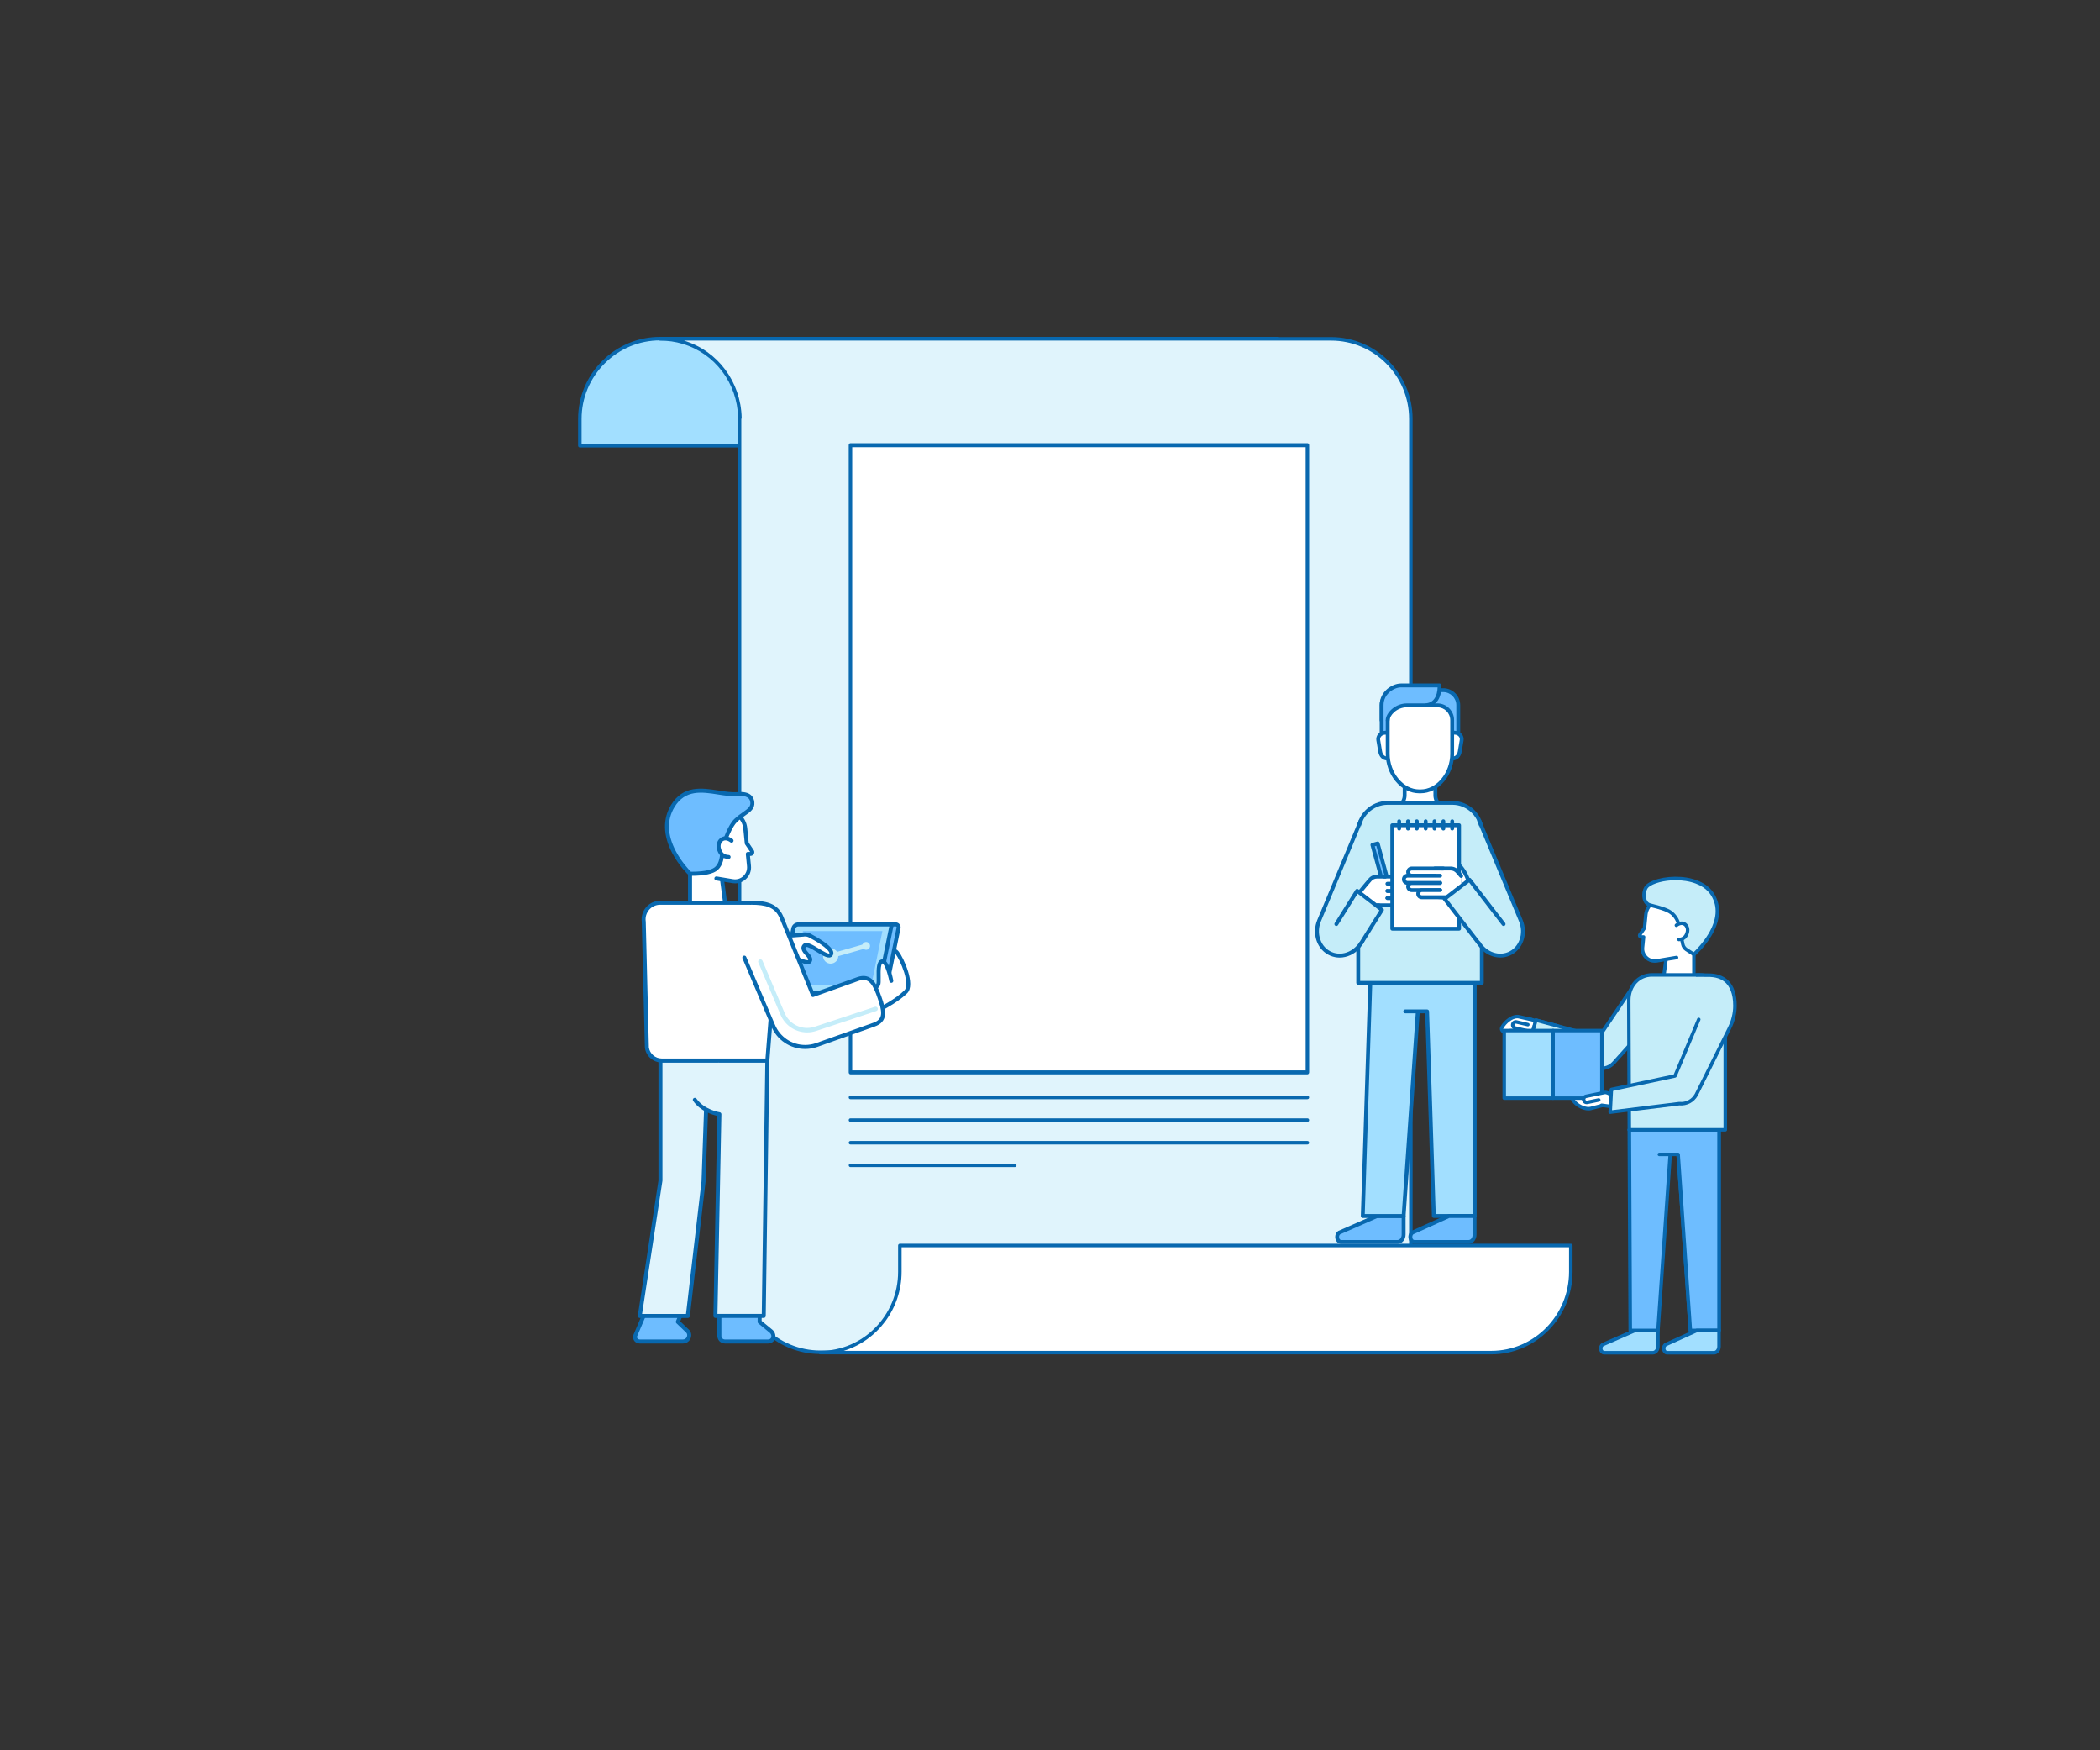 <?xml version="1.0" encoding="utf-8"?>
<!-- Generator: Adobe Illustrator 24.1.3, SVG Export Plug-In . SVG Version: 6.00 Build 0)  -->
<svg version="1.1" id="Layer_1" xmlns="http://www.w3.org/2000/svg" xmlns:xlink="http://www.w3.org/1999/xlink" x="0px" y="0px"
	 viewBox="0 0 6000 5000" style="enable-background:new 0 0 6000 5000;" xml:space="preserve">
<rect x="0" y="0" width="6000" height="5000" fill="#333333" stroke="none"/>
<style type="text/css">
	.st0{fill:#A2DFFF;}
	.st1{fill:#0868AF;}
	.st2{fill:#E0F4FC;}
	.st3{fill:#FFFFFF;}
	.st4{fill:#6EBDFF;}
	.st5{fill:#C5EDF9;}
</style>
<g>
	<path class="st0" d="M3514.2,967.4H1886c-126.1,0-229.4,103.2-229.4,229.4v76.5h1173.1v-76.5c0-126.1,694.9-229.4,821-229.4h-107.3
		H3514.2z"/>
	<path class="st1" d="M3650.8,962.4H1886c-62.3,0-121.1,24.4-165.5,68.8c-44.4,44.4-68.8,103.2-68.8,165.5v76.5c0,2.8,2.2,5,5,5
		h1173.1c2.8,0,5-2.2,5-5v-76.5c0-26.5,37.2-55.7,107.4-84.4c61.1-25,145.9-49.4,251.8-72.7c189.9-41.7,394-67.3,456.8-67.3
		c2.8,0,5-2.2,5-5C3655.8,964.6,3653.6,962.4,3650.8,962.4z M3191.9,1029.8c-106.5,23.4-191.8,48-253.5,73.2
		c-35.4,14.5-62.9,29.2-81.6,43.7c-21.3,16.5-32,33.3-32,50v71.5H1661.7v-71.5c0-59.7,23.4-115.9,65.9-158.4
		c42.5-42.5,98.8-65.9,158.4-65.9h1644.8C3438.3,983.5,3312.2,1003.4,3191.9,1029.8z"/>
</g>
<g>
	<path class="st2" d="M4031.4,3636.8l-0.4-3.7V1196.7c0-125.9-102-228.7-227.9-228.7H1886c22.8,0,44.9,3.2,65.8,9.5
		c95.5,28.5,159.9,116.3,162.2,215.9l-1,3.4v2436.4c0,125.9,104.8,229.9,230.7,229.9h1917.1c-22.8,0-44.9-3.8-65.8-10.1
		C4099.5,3824.4,4033.7,3736.4,4031.4,3636.8z"/>
	<path class="st1" d="M4260.8,3858c-20.8,0-42.4-3.3-64.4-9.9c-45.7-13.6-85.2-41.2-114.2-79.6c-28.9-38.3-44.7-83.9-45.8-131.9
		c0-0.2,0-0.3,0-0.5l-0.4-3.4V1196.7c0-128.9-104.5-233.7-232.9-233.7H1886c-2.8,0-5,2.2-5,5s2.2,5,5,5c22.1,0,43.7,3.1,64.4,9.3
		c92.4,27.6,156,112.1,158.6,210.4l-0.8,2.6c-0.1,0.5-0.2,0.9-0.2,1.4v2436.4c0,62.2,24.7,121,69.6,165.7
		c44.8,44.6,103.8,69.2,166.1,69.2h1917.1c2.8,0,5-2.2,5-5S4263.5,3858,4260.8,3858z M2343.7,3858c-59.6,0-116.1-23.5-159-66.3
		c-43-42.8-66.7-99.1-66.7-158.6V1197.4l0.8-2.7c0.1-0.5,0.2-1,0.2-1.5c-2.3-102.7-68.5-191-164.7-220.2h1848.8
		c122.9,0,222.9,100.4,222.9,223.7v2436.4c0,0.2,0,0.4,0,0.6l0.4,3.4c1.2,50,17.7,97.5,47.8,137.4c30.3,40.2,71.6,68.9,119.3,83.2
		c0.3,0.1,0.6,0.2,0.9,0.3H2343.7z"/>
</g>
<g>
	<path class="st3" d="M2571,3633.1c0,126.1-101.1,230.9-227.3,230.9h1917.1c126.1,0,227.2-104.7,227.2-230.9V3558H2571V3633.1z"/>
	<path class="st1" d="M4488,3553H2571c-2.8,0-5,2.2-5,5v75.1c0,124.6-99.7,225.9-222.3,225.9c-2.8,0-5,2.2-5,5s2.2,5,5,5h1917.1
		c128,0,232.2-105.8,232.2-235.9V3558C4493,3555.2,4490.8,3553,4488,3553z M4483,3633.1c0,124.6-99.7,225.9-222.2,225.9H2410.7
		c95.5-29.3,165.3-119.5,165.3-225.9V3563h1907V3633.1z"/>
</g>
<g>
	<g>
		<g>
			<path class="st4" d="M3826.3,3521.2c-10.6,7.3-6.3,26.8,5.9,26.8h160.6c9.6,0,17.4-9.4,17.4-21.1v-53.1h-75.8L3826.3,3521.2z"/>
			<path class="st1" d="M4010.3,3468.2h-75.8c-0.8,0-1.5,0.2-2.2,0.5l-108.1,47.4c-0.3,0.1-0.6,0.3-0.9,0.5
				c-7.2,4.9-10.2,14.7-7.4,23.8c2.5,8.1,8.8,13.1,16.4,13.1h160.6c12.7,0,23-11.9,23-26.6v-53.1
				C4015.8,3470.7,4013.3,3468.2,4010.3,3468.2z M4004.7,3526.9c0,8.6-5.3,15.5-11.9,15.5h-160.6c-3.8,0-5.4-4.1-5.8-5.3
				c-1.1-3.5-0.7-8.5,2.7-11.1l106.5-46.7h69.1V3526.9z"/>
		</g>
		<g>
			<polygon class="st5" points="4117.9,3473.8 4213.1,3473.8 4213.1,2807.7 4071.7,2807.7 			"/>
			<path class="st1" d="M4213.1,2802.2h-141.4c-1.5,0-3,0.6-4.1,1.8c-1,1.1-1.6,2.6-1.5,4.2l46.2,666.1c0.2,2.9,2.6,5.2,5.5,5.2
				h95.1c3.1,0,5.5-2.5,5.5-5.5v-666.1C4218.6,2804.6,4216.1,2802.2,4213.1,2802.2z M4207.5,3468.2h-84.4l-45.5-655h129.9V3468.2z"
				/>
		</g>
		<g>
			<g>
				<polygon class="st0" points="3893.6,3473.8 4010.3,3473.8 4056.5,2807.7 3915.1,2807.7 				"/>
				<path class="st1" d="M4056.5,2802.2h-141.4c-3,0-5.4,2.4-5.5,5.4l-21.5,666.1c0,1.5,0.5,3,1.6,4c1,1.1,2.5,1.7,4,1.7h116.7
					c2.9,0,5.3-2.3,5.5-5.2l46.2-666.1c0.1-1.5-0.4-3-1.5-4.2C4059.5,2802.8,4058,2802.2,4056.5,2802.2z M4005.1,3468.2h-105.8
					l21.2-655h130.1L4005.1,3468.2z"/>
			</g>
		</g>
		<g>
			<polygon class="st0" points="4015,2889.4 4077.4,2889.4 4096.6,3473.8 4213.1,3473.8 4213.1,2807.7 3915.1,2807.7 			"/>
			<path class="st1" d="M4213.1,2802.2h-297.9c-3.1,0-5.5,2.5-5.5,5.5s2.5,5.5,5.5,5.5h292.4v655h-105.6l-19-579.1
				c-0.1-3-2.5-5.4-5.5-5.4H4015c-3.1,0-5.5,2.5-5.5,5.5s2.5,5.5,5.5,5.5h57.1l19,579.1c0.1,3,2.5,5.4,5.5,5.4h116.5
				c3.1,0,5.5-2.5,5.5-5.5v-666.1C4218.6,2804.6,4216.1,2802.2,4213.1,2802.2z"/>
		</g>
		<g>
			<path class="st4" d="M4035.3,3521.2c-10.2,7.3-6.1,26.8,5.7,26.8h155.2c9.3,0,16.8-9.4,16.8-21.1v-53.1h-73.3L4035.3,3521.2z"/>
			<path class="st1" d="M4213.1,3468.2h-73.3c-0.8,0-1.6,0.2-2.3,0.5l-104.5,47.4c-0.3,0.1-0.6,0.3-0.9,0.5c-7.1,5-9.9,14.9-7,24.1
				c2.5,7.9,8.6,12.8,15.9,12.8h155.2c12.3,0,22.4-11.9,22.4-26.6v-53.1C4218.6,3470.7,4216.1,3468.2,4213.1,3468.2z M4207.5,3526.9
				c0,8.4-5.2,15.5-11.3,15.5H4041c-3.5,0-5-3.9-5.3-5.1c-1.2-3.8-0.7-8.8,2.5-11.4l102.8-46.6h66.6V3526.9z"/>
		</g>
	</g>
	<g>
		<g>
			<path class="st4" d="M4123.5,1971.5h-133c-23.7,0-43,19.2-43,43v133.8h219v-133.8C4166.5,1990.8,4147.3,1971.5,4123.5,1971.5z"/>
			<path class="st1" d="M4123.5,1966h-133c-26.8,0-48.5,21.8-48.5,48.5v133.8c0,3.1,2.5,5.5,5.5,5.5h219c3.1,0,5.5-2.5,5.5-5.5
				v-133.8C4172.1,1987.7,4150.3,1966,4123.5,1966z M4161,2142.8h-207.9v-128.3c0-20.6,16.8-37.4,37.4-37.4h133
				c20.6,0,37.4,16.8,37.4,37.4V2142.8z"/>
		</g>
		<g>
			<path class="st3" d="M4101.1,2272.1v-56.4h-43.9h-43.9v56.4c0,22.9-22.1,41.5-49.3,41.5h93.2h93.2
				C4123.2,2313.6,4101.1,2295.1,4101.1,2272.1z"/>
			<path class="st1" d="M4150.4,2308.1c-24.1,0-43.8-16.1-43.8-36v-56.4c0-3.1-2.5-5.5-5.5-5.5h-87.8c-3.1,0-5.5,2.5-5.5,5.5v56.4
				c0,19.8-19.6,36-43.8,36c-3.1,0-5.5,2.5-5.5,5.5s2.5,5.5,5.5,5.5h186.4c3.1,0,5.5-2.5,5.5-5.5S4153.5,2308.1,4150.4,2308.1z
				 M3999.3,2308.1c11.9-8.6,19.5-21.6,19.5-36v-50.9h76.7v50.9c0,14.4,7.6,27.3,19.5,36H3999.3z"/>
		</g>
		<g>
			<path class="st5" d="M4149.3,2293.5h-184.2c-46.6,0-84.4,37.8-84.4,84.4v429.8h172.8h180.3v-429.8
				C4233.7,2331.3,4195.9,2293.5,4149.3,2293.5z"/>
			<path class="st1" d="M4149.3,2287.9h-184.2c-49.6,0-90,40.4-90,90v429.8c0,3.1,2.5,5.5,5.5,5.5h353.1c3.1,0,5.5-2.5,5.5-5.5
				v-429.8C4239.3,2328.3,4198.9,2287.9,4149.3,2287.9z M4228.2,2802.2h-342v-424.3c0-43.5,35.4-78.9,78.9-78.9h184.2
				c43.5,0,78.9,35.4,78.9,78.9V2802.2z"/>
		</g>
		<g>
			<path class="st5" d="M3769.1,2629.3c-16,38.3-0.7,81.2,34.2,95.7l0,0c34.8,14.5,76-4.8,92-43.1l-7.6-336.9L3769.1,2629.3z"/>
			<path class="st1" d="M3897.4,2676.7c-2.8-1.2-6.1,0.2-7.2,3c-7.2,17.3-20,30.9-36.2,38.5c-15.9,7.5-33.2,8.1-48.6,1.6
				c-15.4-6.4-27.1-19.1-33-35.7c-6-16.8-5.3-35.5,1.9-52.8l118.5-284.4c1.2-2.8-0.2-6.1-3-7.2c-2.8-1.2-6.1,0.2-7.2,3L3764,2627.2
				c-8.3,19.8-9,41.4-2.1,60.8c7,19.6,20.9,34.5,39.2,42.2c8.5,3.5,17.4,5.3,26.4,5.3c10.5,0,21.1-2.4,31.2-7.1
				c18.6-8.7,33.4-24.4,41.7-44.3C3901.6,2681.2,3900.2,2677.9,3897.4,2676.7z"/>
		</g>
		<g>
			<g>
				
					<rect x="3940.3" y="2409" transform="matrix(0.965 -0.263 0.263 0.965 -514.452 1127.24)" class="st4" width="15.7" height="147.8"/>
				<path class="st1" d="M3941.6,2408.1c-0.8-3-3.9-4.7-6.8-3.9l-15.1,4.1c-1.4,0.4-2.6,1.3-3.4,2.6c-0.7,1.3-0.9,2.8-0.5,4.2
					l38.9,142.5c0.4,1.4,1.3,2.6,2.6,3.4c0.8,0.5,1.8,0.7,2.7,0.7c0.5,0,1-0.1,1.5-0.2l15.1-4.1c3-0.8,4.7-3.9,3.9-6.8
					L3941.6,2408.1z M3963.9,2549.4l-36-131.9l4.5-1.2l36,131.9L3963.9,2549.4z"/>
			</g>
			<g>
				<path class="st3" d="M3979.2,2504.2h-45.3c-7.5,0-14.6,3.3-19.4,8.9l-10.7,12.5l-43,52l61.6,25.2l13-16.6h56l-1.8-75.1
					L3979.2,2504.2z"/>
				<path class="st1" d="M3992.6,2506.6l-10.3-7c-0.9-0.6-2-1-3.1-1h-45.3c-9.1,0-17.7,4-23.6,10.9l-10.8,12.6l-43,52
					c-1.9,2.4-1.6,5.8,0.7,7.8c2.4,1.9,5.8,1.6,7.8-0.7l42.9-51.9l10.7-12.5c3.8-4.4,9.4-7,15.2-7h43.6l6.5,4.4l1.6,66.6h-50.3
					c-1.7,0-3.3,0.8-4.4,2.1l-13,16.6c-1.9,2.4-1.4,5.9,1,7.8c1,0.8,2.2,1.2,3.4,1.2c1.6,0,3.3-0.7,4.4-2.1l11.3-14.5h53.3
					c1.5,0,2.9-0.6,4-1.7c1-1.1,1.6-2.5,1.6-4l-1.8-75.1C3995,2509.2,3994.1,2507.6,3992.6,2506.6z"/>
			</g>
			<g>
				<g>
					<path class="st3" d="M3996.9,2504.2h-42l24,20.5h18c5.7,0,10.3-4.6,10.3-10.3C4007.1,2508.8,4002.5,2504.2,3996.9,2504.2z"/>
					<path class="st1" d="M3996.9,2498.6h-42c-3.1,0-5.5,2.5-5.5,5.5s2.5,5.5,5.5,5.5h42c2.6,0,4.7,2.1,4.7,4.7s-2.1,4.7-4.7,4.7
						h-18c-3.1,0-5.5,2.5-5.5,5.5s2.5,5.5,5.5,5.5h18c8.7,0,15.8-7.1,15.8-15.8S4005.6,2498.6,3996.9,2498.6z"/>
				</g>
				<g>
					<path class="st3" d="M3996.9,2545.2H3964v20.5h32.8c5.7,0,10.3-4.6,10.3-10.3l0,0C4007.1,2549.8,4002.5,2545.2,3996.9,2545.2z"
						/>
					<path class="st1" d="M3996.9,2539.7H3964c-3.1,0-5.5,2.5-5.5,5.5s2.5,5.5,5.5,5.5h32.8c2.6,0,4.7,2.1,4.7,4.7s-2.1,4.7-4.7,4.7
						H3964c-3.1,0-5.5,2.5-5.5,5.5s2.5,5.5,5.5,5.5h32.8c8.7,0,15.8-7.1,15.8-15.8S4005.6,2539.7,3996.9,2539.7z"/>
				</g>
				<g>
					<path class="st3" d="M3991.3,2565.7H3964l-28.7,20.5h56c5.7,0,10.3-4.6,10.3-10.3C4001.6,2570.3,3997,2565.7,3991.3,2565.7z"/>
					<path class="st1" d="M3991.3,2560.2H3964c-3.1,0-5.5,2.5-5.5,5.5s2.5,5.5,5.5,5.5h27.3c2.6,0,4.7,2.1,4.7,4.7s-2.1,4.7-4.7,4.7
						h-56c-3.1,0-5.5,2.5-5.5,5.5s2.5,5.5,5.5,5.5h56c8.7,0,15.8-7.1,15.8-15.8S4000,2560.2,3991.3,2560.2z"/>
				</g>
				<g>
					<path class="st3" d="M4002,2524.7H3964v20.5h37.9c4.8,0,8.7-4.6,8.7-10.3S4006.8,2524.7,4002,2524.7z"/>
					<path class="st1" d="M4002,2519.1H3964c-3.1,0-5.5,2.5-5.5,5.5s2.5,5.5,5.5,5.5h37.9c1.5,0,3.1,1.9,3.1,4.7
						c0,2.8-1.6,4.7-3.1,4.7H3964c-3.1,0-5.5,2.5-5.5,5.5s2.5,5.5,5.5,5.5h37.9c7.8,0,14.2-7.1,14.2-15.8
						C4016.2,2526.2,4009.8,2519.1,4002,2519.1z"/>
				</g>
			</g>
		</g>
		<g>
			<path class="st3" d="M4168.4,2471.2c-17.7-16.8-36.5-25.9-36.5-25.9l-3.3,61.6l64.9,46.4l4.1-27.9
				C4197.5,2525.4,4192.2,2493.8,4168.4,2471.2z"/>
			<path class="st1" d="M4172.2,2467.2c-18.1-17.2-37.1-26.4-37.9-26.8c-1.7-0.8-3.6-0.7-5.2,0.2c-1.6,0.9-2.6,2.6-2.7,4.5
				l-3.3,61.6c-0.1,1.9,0.8,3.7,2.3,4.8l64.9,46.4c1,0.7,2.1,1,3.2,1c0.7,0,1.5-0.1,2.2-0.4c1.8-0.8,3-2.4,3.3-4.3l4.1-27.9
				c0.1-0.6,0.1-1.2,0-1.7C4202.8,2523.1,4197.1,2490.8,4172.2,2467.2z M4189.3,2543.5l-55-39.3l2.7-49.7
				c6.9,4.1,17.5,11.1,27.7,20.8c20.1,19,26.3,45.4,27.3,50.3L4189.3,2543.5z"/>
		</g>
		<g>
			<path class="st5" d="M4226.4,2344.9l-7.6,336.9c16,38.3,57.2,57.6,92,43.1l0,0c34.8-14.5,50.1-57.4,34.2-95.7L4226.4,2344.9z"/>
			<path class="st1" d="M4231.5,2342.8c-1.2-2.8-4.4-4.2-7.2-3c-2.8,1.2-4.2,4.4-3,7.2l118.5,284.4c7.2,17.3,7.9,36,1.9,52.8
				c-5.9,16.6-17.7,29.2-33,35.7c-15.4,6.4-32.6,5.8-48.6-1.6c-16.1-7.6-29-21.2-36.2-38.5c-1.2-2.8-4.4-4.2-7.2-3
				c-2.8,1.2-4.2,4.4-3,7.2c8.3,19.8,23.1,35.5,41.7,44.3c10.1,4.7,20.7,7.1,31.2,7.1c9,0,17.9-1.8,26.4-5.3
				c37.6-15.7,54.3-61.8,37.1-102.9L4231.5,2342.8z"/>
		</g>
		<g>
			<rect x="3977.9" y="2357.5" class="st3" width="190.9" height="295.5"/>
			<path class="st1" d="M4168.8,2352h-190.9c-3.1,0-5.5,2.5-5.5,5.5v295.5c0,3.1,2.5,5.5,5.5,5.5h190.9c3.1,0,5.5-2.5,5.5-5.5
				v-295.5C4174.4,2354.5,4171.9,2352,4168.8,2352z M4163.3,2647.5h-179.8v-284.5h179.8V2647.5z"/>
		</g>
		<g>
			<path class="st3" d="M4144.8,2481.1h-45.3l-10.3,7l5.3,73.5l77.6,5.3l2.8-64.3l-10.7-12.5
				C4159.4,2484.3,4152.3,2481.1,4144.8,2481.1z"/>
			<path class="st1" d="M4168.4,2486.4c-5.9-6.9-14.5-10.9-23.6-10.9h-45.3c-1.1,0-2.2,0.3-3.1,1l-10.3,7c-1.6,1.1-2.6,3-2.4,5
				l5.3,73.5c0.2,2.8,2.4,4.9,5.1,5.1l77.6,5.3c0.1,0,0.3,0,0.4,0c2.9,0,5.3-2.2,5.5-5.2c0.2-3.1-2.1-5.7-5.1-5.9l-72.8-5l-4.8-65.5
				l6.2-4.2h43.6c5.9,0,11.4,2.5,15.2,7l10.7,12.5c2,2.3,5.5,2.6,7.8,0.6c2.3-2,2.6-5.5,0.6-7.8L4168.4,2486.4z"/>
		</g>
		<g>
			<g>
				<path class="st3" d="M4023.2,2491.3c0,5.7,4.6,10.3,10.3,10.3h66.5l24-20.5h-90.5C4027.8,2481.1,4023.2,2485.7,4023.2,2491.3z"
					/>
				<path class="st1" d="M4124,2475.5h-90.5c-8.7,0-15.8,7.1-15.8,15.8c0,8.7,7.1,15.8,15.8,15.8h66.5c3.1,0,5.5-2.5,5.5-5.5
					s-2.5-5.5-5.5-5.5h-66.5c-2.6,0-4.7-2.1-4.7-4.7c0-2.6,2.1-4.7,4.7-4.7h90.5c3.1,0,5.5-2.5,5.5-5.5S4127,2475.5,4124,2475.5z"/>
			</g>
			<g>
				<path class="st3" d="M4023.2,2532.4L4023.2,2532.4c0,5.7,4.6,10.3,10.3,10.3h81.3v-20.5h-81.3
					C4027.8,2522.1,4023.2,2526.7,4023.2,2532.4z"/>
				<path class="st1" d="M4033.4,2527.7h81.3c3.1,0,5.5-2.5,5.5-5.5c0-3.1-2.5-5.5-5.5-5.5h-81.3c-8.7,0-15.8,7.1-15.8,15.8
					c0,8.7,7.1,15.8,15.8,15.8h81.3c3.1,0,5.5-2.5,5.5-5.5s-2.5-5.5-5.5-5.5h-81.3c-2.6,0-4.7-2.1-4.7-4.7
					S4030.8,2527.7,4033.4,2527.7z"/>
			</g>
			<g>
				<path class="st3" d="M4062.1,2542.6c-5.7,0-10.3,4.6-10.3,10.3s4.6,10.3,10.3,10.3h81.3l-28.7-20.5H4062.1z"/>
				<path class="st1" d="M4143.5,2557.6h-81.3c-2.6,0-4.7-2.1-4.7-4.7s2.1-4.7,4.7-4.7h52.6c3.1,0,5.5-2.5,5.5-5.5s-2.5-5.5-5.5-5.5
					h-52.6c-8.7,0-15.8,7.1-15.8,15.8c0,8.7,7.1,15.8,15.8,15.8h81.3c3.1,0,5.5-2.5,5.5-5.5S4146.5,2557.6,4143.5,2557.6z"/>
			</g>
			<g>
				<path class="st3" d="M4011,2511.9c0,5.7,4.6,10.3,10.3,10.3h93.4v-20.5h-93.4C4015.6,2501.6,4011,2506.2,4011,2511.9z"/>
				<path class="st1" d="M4021.3,2507.1h93.4c3.1,0,5.5-2.5,5.5-5.5s-2.5-5.5-5.5-5.5h-93.4c-8.7,0-15.8,7.1-15.8,15.8
					s7.1,15.8,15.8,15.8h93.4c3.1,0,5.5-2.5,5.5-5.5c0-3.1-2.5-5.5-5.5-5.5h-93.4c-2.6,0-4.7-2.1-4.7-4.7
					C4016.6,2509.2,4018.7,2507.1,4021.3,2507.1z"/>
			</g>
		</g>
		<g>
			
				<rect x="4167" y="2523.9" transform="matrix(0.792 -0.61 0.61 0.792 -713.98 3109.156)" class="st5" width="89.6" height="159.8"/>
			<path class="st1" d="M4202.9,2509.7c-0.9-1.2-2.2-1.9-3.7-2.1c-1.5-0.2-2.9,0.2-4.1,1.1l-71,54.6c-2.4,1.9-2.9,5.3-1,7.8
				l97.4,126.6c1.1,1.4,2.7,2.2,4.4,2.2c1.2,0,2.4-0.4,3.4-1.1c2.4-1.9,2.9-5.3,1-7.8l-94.1-122.2l62.2-47.9l94.1,122.2
				c1.9,2.4,5.3,2.9,7.8,1c2.4-1.9,2.9-5.3,1-7.8L4202.9,2509.7z"/>
		</g>
		<g>
			<polygon class="st5" points="3818.1,2639.7 3889.1,2694.4 3948.4,2599.4 3877.4,2544.8 			"/>
			<path class="st1" d="M3951.8,2595l-71-54.6c-1.2-1-2.8-1.3-4.4-1.1c-1.5,0.3-2.9,1.2-3.7,2.5l-59.3,95c-1.6,2.6-0.8,6,1.8,7.6
				c2.6,1.6,6,0.8,7.6-1.8l56.1-89.8l62.2,47.8l-56.7,90.7c-1.6,2.6-0.8,6,1.8,7.6c0.9,0.6,1.9,0.8,2.9,0.8c1.8,0,3.7-0.9,4.7-2.6
				l59.3-95C3954.6,2599.9,3954,2596.7,3951.8,2595z"/>
		</g>
		<g>
			<g>
				<path class="st3" d="M4156.3,2093.1h-27.6c-1.2,0-2.2,1-2.2,2.2l-5.4,69c0,1.2,1,2.2,2.2,2.2h27.6c11,0,18.2-8.6,20-20.6
					l5.4-32.3C4177.8,2102.1,4167.3,2093.1,4156.3,2093.1z"/>
				<path class="st1" d="M4156.3,2087.6h-27.6c-4.1,0-7.5,3.3-7.7,7.5l-5.4,68.9c0,0.1,0,0.3,0,0.4c0,4.3,3.5,7.8,7.7,7.8h27.6
					c13.2,0,23.2-9.9,25.4-25.3l5.4-32.2c0-0.1,0-0.1,0-0.2c0.9-6.5-1.1-12.8-5.5-17.9C4171.3,2090.9,4163.9,2087.6,4156.3,2087.6z
					 M4170.8,2112.9l-5.4,32.2c0,0,0,0.1,0,0.1c-0.5,3.7-3.2,15.8-14.5,15.8h-24l4.9-62.4h24.5c4.4,0,8.8,2,11.6,5.2
					C4169.5,2105.7,4171.3,2108.7,4170.8,2112.9z"/>
			</g>
			<g>
				<path class="st3" d="M3985.4,2093.1h-27.6c-11,0-21.5,9-20,20.6l5.4,32.3c1.7,12,8.9,20.6,20,20.6h27.6c1.2,0,2.2-1,2.2-2.2
					l-5.4-69C3987.6,2094.1,3986.6,2093.1,3985.4,2093.1z"/>
				<path class="st1" d="M3993.1,2095.1c-0.1-4.2-3.5-7.5-7.7-7.5h-27.6c-7.6,0-15,3.4-19.9,9c-4.4,5-6.4,11.4-5.5,17.9
					c0,0.1,0,0.1,0,0.2l5.4,32.2c2.3,15.4,12.2,25.3,25.4,25.3h27.6c4.2,0,7.7-3.5,7.7-7.8c0-0.1,0-0.3,0-0.4L3993.1,2095.1z
					 M3963.1,2161.1c-11.3,0-14-12.1-14.5-15.8c0,0,0-0.1,0-0.1l-5.4-32.2c-0.5-4.2,1.3-7.2,2.9-9.1c2.8-3.2,7.3-5.2,11.6-5.2h24.5
					l4.9,62.4H3963.1z"/>
			</g>
		</g>
		<g>
			<path class="st3" d="M4106.8,2014.9h-37.2h-62.4c-23.4,0-42.3,19-42.3,42.3v0v96.2c0,56.2,40.6,107.2,90.3,107.2h3.6
				c49.7,0,90.3-50.9,90.3-107.2v-96.2C4149.2,2033.9,4130.2,2014.9,4106.8,2014.9z"/>
			<path class="st1" d="M4106.8,2009.4h-99.6c-26.4,0-47.9,21.5-47.9,47.9v96.2c0,28.4,10.1,56.9,27.8,78.2
				c18.4,22.3,42.6,34.5,68,34.5h3.6c25.5,0,49.6-12.3,68-34.5c17.7-21.3,27.8-49.8,27.8-78.2v-96.2
				C4154.7,2030.9,4133.2,2009.4,4106.8,2009.4z M4143.6,2153.5c0,25.8-9.2,51.8-25.3,71.2c-16.3,19.7-37.4,30.5-59.5,30.5h-3.6
				c-22.1,0-43.2-10.8-59.5-30.5c-16.1-19.4-25.3-45.3-25.3-71.2v-96.2c0-20.3,16.5-36.8,36.8-36.8h99.6c20.3,0,36.8,16.5,36.8,36.8
				V2153.5z"/>
		</g>
		<g>
			<path class="st4" d="M4003.2,1958c-23.7,0-55.9,21.2-55.7,56.5v43.2l17.4-0.4c0-16.2,22.8-42.3,55.5-42.3h49.4
				c47.6,0,43.3-56.9,43.3-56.9H4003.2z"/>
			<path class="st1" d="M4113,1952.5h-109.8c-15,0-31.7,7.4-43.6,19.3c-8.1,8.2-17.8,22.2-17.6,42.7v43.2c0,3.1,2.5,5.5,5.5,5.5
				c3.1,0,5.5-2.5,5.5-5.5v-43.2c-0.1-16.7,7.8-28.2,14.4-34.8c9.7-9.8,23.7-16.1,35.7-16.1h104.3c-0.2,8.3-1.9,24.9-11.9,35.7
				c-6.2,6.7-14.9,10.1-25.9,10.1h-49.4c-16,0-31.5,5.8-43.6,16.5c-10.7,9.4-17.4,21.4-17.4,31.4c0,3.1,2.5,5.5,5.5,5.5
				c3.1,0,5.5-2.5,5.5-5.5c0-12.6,19.4-36.8,49.9-36.8h49.4c14.2,0,25.7-4.6,34.1-13.7c16.9-18.2,14.8-47.9,14.7-49.2
				C4118.3,1954.7,4115.9,1952.5,4113,1952.5z"/>
		</g>
		<g>
			<path class="st1" d="M4149.1,2340.6c-3.1,0-5.5,2.5-5.5,5.5v20.9c0,3.1,2.5,5.5,5.5,5.5s5.5-2.5,5.5-5.5v-20.9
				C4154.7,2343.1,4152.2,2340.6,4149.1,2340.6z"/>
			<path class="st1" d="M4123.9,2340.6c-3.1,0-5.5,2.5-5.5,5.5v20.9c0,3.1,2.5,5.5,5.5,5.5c3.1,0,5.5-2.5,5.5-5.5v-20.9
				C4129.4,2343.1,4126.9,2340.6,4123.9,2340.6z"/>
			<path class="st1" d="M4098.6,2340.6c-3.1,0-5.5,2.5-5.5,5.5v20.9c0,3.1,2.5,5.5,5.5,5.5c3.1,0,5.5-2.5,5.5-5.5v-20.9
				C4104.2,2343.1,4101.7,2340.6,4098.6,2340.6z"/>
			<path class="st1" d="M4073.4,2340.6c-3.1,0-5.5,2.5-5.5,5.5v20.9c0,3.1,2.5,5.5,5.5,5.5c3.1,0,5.5-2.5,5.5-5.5v-20.9
				C4078.9,2343.1,4076.4,2340.6,4073.4,2340.6z"/>
			<path class="st1" d="M4048.1,2340.6c-3.1,0-5.5,2.5-5.5,5.5v20.9c0,3.1,2.5,5.5,5.5,5.5s5.5-2.5,5.5-5.5v-20.9
				C4053.7,2343.1,4051.2,2340.6,4048.1,2340.6z"/>
			<path class="st1" d="M4022.9,2340.6c-3.1,0-5.5,2.5-5.5,5.5v20.9c0,3.1,2.5,5.5,5.5,5.5c3.1,0,5.5-2.5,5.5-5.5v-20.9
				C4028.4,2343.1,4026,2340.6,4022.9,2340.6z"/>
			<path class="st1" d="M3997.6,2340.6c-3.1,0-5.5,2.5-5.5,5.5v20.9c0,3.1,2.5,5.5,5.5,5.5c3.1,0,5.5-2.5,5.5-5.5v-20.9
				C4003.2,2343.1,4000.7,2340.6,3997.6,2340.6z"/>
		</g>
	</g>
</g>
<g>
	<g>
		<g>
			<g>
				<g>
					<path class="st3" d="M4766.3,2693.5l-17.5,132.8l90.9,3.5c0-10.5,0-136.3,0-136.3l-26.4-66.6L4766.3,2693.5z"/>
					<path class="st1" d="M4818,2625c-0.7-1.7-2.2-2.9-4.1-3.1c-1.8-0.2-3.6,0.6-4.7,2.1l-47,66.6c-0.5,0.7-0.8,1.4-0.9,2.2
						l-17.5,132.8c-0.2,1.4,0.2,2.8,1.1,3.9c0.9,1.1,2.2,1.7,3.6,1.8l90.9,3.5c0.1,0,0.1,0,0.2,0c1.3,0,2.5-0.5,3.5-1.4
						c1-0.9,1.5-2.2,1.5-3.6v-136.3c0-0.6-0.1-1.3-0.4-1.8L4818,2625z M4834.7,2824.6l-80.2-3.1l16.6-126.2l41-58.1l22.7,57.1
						V2824.6z"/>
				</g>
				<g>
					<path class="st3" d="M4702.4,2613.2l-3.7,37.3l-13.2,19.4c-2,2.9,0.1,6.7,3.6,6.7h6.9l-3,30.2c-2.3,22.8,17.7,41.8,40.4,38
						l56.8-9.5l39.2-161.1l-75.8-4.6C4727.6,2568,4705,2587.3,4702.4,2613.2z"/>
					<path class="st1" d="M4829.7,2569.2l-75.8-4.6c-28.8-1.7-53.7,19.4-56.5,48.1l-3.6,36.1l-12.5,18.3c-1.9,2.9-2.1,6.5-0.5,9.5
						c1.6,3.1,4.8,5,8.3,5h1.4l-2.5,24.7c-1.2,12.5,3.3,24.6,12.5,33.2c7.5,7,17.1,10.8,27.1,10.8c2.2,0,4.4-0.2,6.6-0.5l56.8-9.5
						c2.7-0.5,4.6-3,4.1-5.8c-0.5-2.7-3-4.6-5.8-4.1l-56.8,9.5c-9.2,1.5-18.4-1.3-25.2-7.7c-6.9-6.5-10.3-15.5-9.4-24.9l3-30.2
						c0.1-1.4-0.3-2.8-1.3-3.9c-0.9-1-2.3-1.6-3.7-1.6h-5.6l12.4-18.2c0.5-0.7,0.8-1.5,0.8-2.3l3.7-37.3c2.3-23.4,22.5-40.6,46-39.1
						l75.8,4.6c2.8,0.2,5.1-1.9,5.3-4.7C4834.5,2571.7,4832.5,2569.4,4829.7,2569.2z"/>
				</g>
				<g>
					<path class="st5" d="M4707.1,2530.5c-13.7,11.5-15,49,7,55c14.1,3.8,46.5,10.7,60.8,21.9c11.2,8.8,18.8,21.2,21.7,35.1
						l11.4,55.1c1.3,6.1,5,11.5,10.2,14.9l19.4,12.5c0.8,0.5,1.5,1,2.1,1.3c0,0,103.2-90.5,53.4-170.9
						C4855,2494,4739.1,2503.5,4707.1,2530.5z"/>
					<path class="st1" d="M4818.1,2506.9c-42.8-6.8-93,1.9-114.2,19.8c-9.5,8-14,25.6-10.6,40.9c2.6,12,9.6,20,19.6,22.8
						c2.2,0.6,4.9,1.3,7.9,2c14.9,3.8,39.9,10.2,51.1,18.9c10.2,8,17.3,19.4,19.9,32.2l11.4,55.1c1.5,7.4,6.1,14,12.4,18.1
						l19.3,12.5c0.9,0.6,1.7,1.1,2.4,1.5c0.8,0.4,1.6,0.7,2.5,0.7c1.2,0,2.4-0.4,3.3-1.2c1.1-0.9,26.6-23.5,46.4-56.5
						c26.6-44.5,29.4-86.2,8-120.8C4878.4,2522.3,4843.8,2511,4818.1,2506.9z M4880.9,2668.3c-15.3,25.5-34.7,45-41.8,51.8
						l-18.2-11.7c-4.1-2.7-7-6.9-8-11.7l-11.4-55.1c-3.1-15.1-11.5-28.6-23.5-38.1c-12.9-10.1-38.1-16.5-54.8-20.8
						c-3-0.8-5.6-1.4-7.7-2c-8-2.2-11.2-9.5-12.4-15.3c-2.5-11.4,0.8-25.6,7.3-31.1c12.9-10.9,43.4-19.8,77.2-19.8
						c9.5,0,19.2,0.7,29,2.2c42.8,6.8,63,26.2,72.3,41.3C4908.4,2589.7,4905.7,2626.8,4880.9,2668.3z"/>
				</g>
				<g>
					<path class="st3" d="M4804.9,2637.4c-5.1,0-10.6,2.3-15.2,5.9l7.2,40.5c11.6,0,21.6-6.8,24.7-22.9
						C4823.8,2649.5,4816.5,2637.4,4804.9,2637.4z"/>
					<path class="st1" d="M4804.9,2632.4c-6,0-12.6,2.5-18.3,6.9c-2.2,1.7-2.6,4.8-0.9,7c1.7,2.2,4.8,2.6,7,0.9
						c3.9-3.1,8.4-4.8,12.1-4.8c4.2,0,7,2.3,8.6,4.2c2.9,3.5,4.1,8.6,3.2,13.4c-2.4,12.3-9.2,18.8-19.8,18.8c-2.8,0-5,2.2-5,5
						s2.2,5,5,5c15.3,0,26.4-10.1,29.6-26.9c1.5-7.7-0.5-15.8-5.3-21.6C4817,2635.2,4811.2,2632.4,4804.9,2632.4z"/>
				</g>
			</g>
		</g>
	</g>
	<g>
		<g>
			<path class="st3" d="M4340.3,2904.7c-16.6-4.5-39.7,13-49.1,30.6c-3.2,6,2.1,13,8.8,11.8l15.7-2.9l76.8,0.3l-18.6-32.4
				L4340.3,2904.7z"/>
			<path class="st1" d="M4378.3,2909.8c-0.7-1.2-1.9-2.1-3.2-2.4l-33.6-7.5c-9-2.4-20.1,0.4-31.2,7.7c-9.7,6.4-18.5,15.9-23.5,25.4
				c-2.4,4.4-2,9.7,1,13.8c2.6,3.5,6.5,5.5,10.7,5.5c0.8,0,1.6-0.1,2.4-0.2l15.3-2.8l76.3,0.3c0,0,0,0,0,0c1.8,0,3.4-0.9,4.3-2.5
				c0.9-1.5,0.9-3.5,0-5L4378.3,2909.8z M4315.8,2939.2c-0.3,0-0.6,0-0.9,0.1l-15.7,2.9c-1.9,0.3-3-0.9-3.3-1.3
				c-0.3-0.5-1.1-1.7-0.3-3.2c7.6-14.2,25.6-28.7,39.1-28.7c1.5,0,2.9,0.2,4.3,0.5c0.1,0,0.1,0,0.2,0.1l31.6,7.1l13.1,22.9
				L4315.8,2939.2z"/>
		</g>
		<g>
			<path class="st3" d="M4374,2912.2l-8.6,14.8l-32.5-7.6c-4.7-1.1-9.5,1.8-10.6,6.6l0,0c-1.1,4.7,1.8,9.5,6.5,10.6l51.3,12
				c7.1,1.7,13.2-2,19.1-5.5c1.9-1.2,32.3,22,35.9,20.1c4.9-2.7-17.1-39.1-17.1-39.1L4374,2912.2z"/>
			<path class="st1" d="M4422.2,2921.5c-0.7-1.1-1.7-1.9-3-2.2l-43.9-11.9c-2.7-0.7-5.4,0.9-6.1,3.5c-0.7,2.7,0.9,5.4,3.5,6.1
				l42,11.4c5.6,9.4,11.3,20.1,14.1,26.9c-4.1-2.5-9.4-5.9-13.1-8.3c-13.3-8.7-15.7-10.3-19.2-8.1c-5.2,3.2-10.1,6.1-15.3,4.9
				l-51.3-12c-1-0.2-1.8-0.8-2.3-1.7c-0.5-0.9-0.7-1.9-0.5-2.9c0.5-2.1,2.5-3.3,4.6-2.9l32.5,7.6c2.7,0.6,5.4-1,6-3.7
				c0.6-2.7-1-5.4-3.7-6l-32.5-7.6c-7.4-1.7-14.9,2.9-16.6,10.3c-0.9,3.6-0.2,7.3,1.7,10.5c1.9,3.1,5,5.3,8.6,6.2l51.3,12
				c8.2,1.9,15-1.5,20.7-4.9c2.5,1.4,7,4.4,10.6,6.7c14.2,9.3,20.3,13,24.3,13c1.1,0,2-0.3,2.9-0.7c1.5-0.8,2.6-2.2,3.1-3.9
				c0.8-2.8,0.8-7.2-8.6-25C4427.2,2929.8,4422.4,2921.9,4422.2,2921.5z"/>
		</g>
		<g>
			<polygon class="st5" points="4380.4,2943 4450.4,2931 4388.5,2914.3 			"/>
			<path class="st1" d="M4451.7,2926.2l-61.9-16.7c-2.6-0.7-5.4,0.8-6.1,3.5l-8.1,28.7c-0.8,2.7,0.8,5.4,3.4,6.2
				c0.5,0.1,0.9,0.2,1.4,0.2c2.2,0,4.2-1.4,4.8-3.6l6.8-24l57.1,15.4c2.7,0.7,5.4-0.9,6.1-3.5
				C4455.9,2929.6,4454.4,2926.9,4451.7,2926.2z"/>
		</g>
		<g>
			<path class="st5" d="M4568.3,2962.8l-179.7-48.5l-15.3,53.9l183.8,80c18.5,8,40,3.3,53.5-11.7l125.8-140.2l-70.1-79.1
				L4568.3,2962.8z"/>
			<path class="st1" d="M4732.6,2893l-125.8,140.2c-12,13.4-31.2,17.6-47.8,10.4l-179.8-78.3l12.7-45l175,47.2
				c2.1,0.6,4.3-0.3,5.5-2l98-145.6c1.5-2.3,0.9-5.4-1.4-6.9c-2.3-1.5-5.4-0.9-6.9,1.4l-96,142.6l-176.3-47.6
				c-2.6-0.7-5.4,0.8-6.1,3.5l-15.3,53.9c-0.7,2.4,0.5,4.9,2.8,5.9l183.8,80c6.7,2.9,13.7,4.3,20.7,4.3c14.4,0,28.5-6,38.5-17.2
				l125.8-140.2c1.8-2.1,1.7-5.2-0.4-7.1S4734.4,2890.9,4732.6,2893z"/>
		</g>
		<g>
			<g>
				<path class="st0" d="M4578.7,3841.4c-9.1,6.3-5.4,23.1,5.1,23.1H4722c8.3,0,15-8.1,15-18.1v-45.7h-65.3L4578.7,3841.4z"/>
				<path class="st1" d="M4737,3795.6h-65.3c-0.7,0-1.4,0.1-2,0.4l-93,40.8c-0.3,0.1-0.6,0.3-0.8,0.5c-6.2,4.3-8.9,12.8-6.4,20.7
					c2.2,7.1,7.7,11.5,14.3,11.5H4722c11,0,20-10.4,20-23.1v-45.7C4742,3797.9,4739.8,3795.6,4737,3795.6z M4732,3846.3
					c0,7.2-4.5,13.1-10,13.1h-138.2c-3.1,0-4.4-3.4-4.8-4.4c-0.9-3-0.6-7.1,2.2-9.3l91.6-40.1h59.2V3846.3z"/>
			</g>
			<g>
				<polygon class="st5" points="4829.7,3800.6 4911.5,3800.6 4911.5,3227.5 4789.9,3227.5 				"/>
				<path class="st1" d="M4911.5,3222.5h-121.7c-1.4,0-2.7,0.6-3.7,1.6c-0.9,1-1.4,2.4-1.3,3.8l39.8,573.2c0.2,2.6,2.4,4.7,5,4.7
					h81.9c2.8,0,5-2.2,5-5v-573.2C4916.5,3224.7,4914.3,3222.5,4911.5,3222.5z M4906.5,3795.6h-72.2l-39.1-563.2h111.3V3795.6z"/>
			</g>
			<g>
				<g>
					<polygon class="st4" points="4657.8,3800.6 4737,3800.6 4776.8,3227.5 4655.2,3227.5 					"/>
					<path class="st1" d="M4776.8,3222.5h-121.7c-1.3,0-2.6,0.5-3.5,1.5s-1.5,2.2-1.5,3.6l2.7,573.2c0,2.8,2.2,5,5,5h79.2
						c2.6,0,4.8-2,5-4.7l39.8-573.2c0.1-1.4-0.4-2.7-1.3-3.8C4779.5,3223.1,4778.2,3222.5,4776.8,3222.5z M4732.4,3795.6h-69.5
						l-2.6-563.2h111.3L4732.4,3795.6z"/>
				</g>
			</g>
			<g>
				<polygon class="st4" points="4741.1,3297.7 4794.8,3297.7 4829.7,3800.6 4911.5,3800.6 4911.5,3227.5 4655.2,3227.5 				"/>
				<path class="st1" d="M4911.5,3222.5h-256.4c-2.8,0-5,2.2-5,5s2.2,5,5,5h251.4v563.2h-72.2l-34.6-498.2c-0.2-2.6-2.4-4.7-5-4.7
					h-53.7c-2.8,0-5,2.2-5,5s2.2,5,5,5h49l34.6,498.2c0.2,2.6,2.4,4.7,5,4.7h81.9c2.8,0,5-2.2,5-5v-573.2
					C4916.5,3224.7,4914.3,3222.5,4911.5,3222.5z"/>
			</g>
			<g>
				<path class="st0" d="M4758.6,3841.4c-8.8,6.3-5.2,23.1,4.9,23.1H4897c8,0,14.5-8.1,14.5-18.1v-45.7h-63.1L4758.6,3841.4z"/>
				<path class="st1" d="M4911.5,3795.6h-63.1c-0.7,0-1.4,0.2-2.1,0.4l-89.9,40.8c-0.3,0.1-0.6,0.3-0.8,0.5c-6.2,4.4-8.7,13-6.1,21
					c2.2,6.9,7.5,11.2,13.9,11.2H4897c10.8,0,19.5-10.4,19.5-23.1v-45.7C4916.5,3797.9,4914.3,3795.6,4911.5,3795.6z M4906.5,3846.3
					c0,7.1-4.3,13.1-9.5,13.1h-133.6c-2.8,0-4.1-3.2-4.4-4.2c-1-3.1-0.6-7.3,2.1-9.5l88.4-40.1h57V3846.3z"/>
			</g>
		</g>
		<g>
			<path class="st5" d="M4856.6,2785h-136.5c-40.1,0-66.5,32.5-66.5,72.7l1.5,369.8h119h155.2v-369.8
				C4929.3,2817.5,4896.8,2785,4856.6,2785z"/>
			<path class="st1" d="M4856.7,2780h-136.5c-20.5,0-39,8.2-52,23c-12.5,14.2-19.5,33.6-19.5,54.7l1.5,369.8c0,2.8,2.2,5,5,5h274.2
				c2.8,0,5-2.2,5-5v-369.8C4934.3,2814.8,4899.5,2780,4856.7,2780z M4924.3,3222.5h-264.2l-1.5-364.8c0-39.2,25.9-67.7,61.5-67.7
				h136.5c37.3,0,67.7,30.4,67.7,67.7V3222.5z"/>
		</g>
		<g>
			<path class="st3" d="M4518.9,3123.8l-26.8,6.8c-3.6,17.8,31.5,41.1,53,35.9l61.5-16l-10.8-25.1L4518.9,3123.8z"/>
			<path class="st1" d="M4600.2,3123.5c-0.8-1.8-2.5-3-4.5-3l-76.8-1.7c-0.4,0-0.9,0-1.3,0.2l-26.8,6.8c-1.9,0.5-3.3,2-3.7,3.9
				c-1.6,7.9,2.2,16.8,10.7,24.9c9.7,9.4,26.1,17.7,40.7,17.7c2.7,0,5.3-0.3,7.7-0.9l61.5-16c1.4-0.4,2.6-1.3,3.2-2.6
				s0.7-2.8,0.1-4.2L4600.2,3123.5z M4543.9,3161.7c-10.8,2.6-28-3.7-39.1-14.3c-4.6-4.5-7.4-9-7.9-12.8l22.5-5.7l72.9,1.6l7.3,16.8
				L4543.9,3161.7z"/>
		</g>
		<g>
			<g>
				<rect x="4437.3" y="2944" class="st4" width="139.5" height="193.1"/>
				<path class="st1" d="M4576.8,2939h-139.5c-2.8,0-5,2.2-5,5v193.1c0,2.8,2.2,5,5,5h139.5c2.8,0,5-2.2,5-5V2944
					C4581.8,2941.2,4579.5,2939,4576.8,2939z M4571.8,3132.1h-129.5V2949h129.5V3132.1z"/>
			</g>
			<g>
				<rect x="4297.7" y="2944" class="st0" width="139.5" height="193.1"/>
				<path class="st1" d="M4437.3,2939h-139.5c-2.8,0-5,2.2-5,5v193.1c0,2.8,2.2,5,5,5h139.5c2.8,0,5-2.2,5-5V2944
					C4442.3,2941.2,4440,2939,4437.3,2939z M4432.3,3132.1h-129.5V2949h129.5V3132.1z"/>
			</g>
		</g>
		<g>
			<path class="st3" d="M4641.7,3120.4c-3.5-2-37.6,7.9-39.5,6.7c-5.8-3.7-11.8-7.5-18.9-6l-51.6,10.7c-4.8,1-7.8,5.7-6.8,10.4l0,0
				c1,4.8,5.7,7.8,10.4,6.9l32.7-6.8l8.2,15.1l51,6.8l2.7-15.1l0.6-8.7C4630.6,3140.3,4646.5,3123.2,4641.7,3120.4z"/>
			<path class="st1" d="M4644.1,3116.1c-3.3-1.9-8.5-1-27.7,3.4c-4.5,1-10.4,2.4-12.8,2.7c-5.8-3.7-12.8-7.7-21.4-5.9l-51.6,10.7
				c-3.6,0.7-6.7,2.9-8.7,5.9c-2,3.1-2.7,6.8-2,10.4c1.6,7.5,8.9,12.3,16.3,10.7l32.7-6.8c2.7-0.6,4.4-3.2,3.9-5.9
				c-0.6-2.7-3.2-4.4-5.9-3.9l-32.7,6.8c-2.1,0.4-4.1-0.9-4.5-3c-0.2-1,0-2,0.5-2.9c0.6-0.8,1.4-1.4,2.4-1.6l51.6-10.7
				c5.2-1.1,10.1,2,15.2,5.3c2.4,1.6,4.5,1.2,19.3-2.2c5-1.1,12.3-2.8,17.1-3.6c-2,3.1-5.4,7.5-8.9,11.4c-0.8,0.8-1.2,1.9-1.3,3.1
				l-0.6,8.5l-1.8,10.1l-46.3-6.2c-2.7-0.4-5.3,1.6-5.6,4.3c-0.4,2.7,1.6,5.3,4.3,5.6l51,6.8c0.2,0,0.4,0,0.7,0
				c2.4,0,4.5-1.7,4.9-4.1l2.7-15.1c0-0.2,0.1-0.4,0.1-0.6l0.5-7c6.2-6.9,12.9-15.8,12-21.4
				C4647.2,3118.9,4646,3117.1,4644.1,3116.1z"/>
		</g>
		<g>
			<path class="st5" d="M4877.5,2785.7l-28.8-0.2l4.7,126.8l-67.8,161.4l-181.8,38.7l-3.4,64.9l197.5-24.4
				c18.7,1.8,38.3-6.8,48.7-25.8l95-190.5c9.8-19.6,15.2-41.1,15.4-62.9C4957.1,2835.1,4944.9,2783.9,4877.5,2785.7z"/>
			<path class="st1" d="M4877.4,2780.7l-28.7-0.2c0,0,0,0,0,0c-2.7,0-5,2.2-5,5c0,2.8,2.2,5,5,5l28.8,0.2c0.1,0,0.1,0,0.2,0
				c23-0.6,40.8,5.2,53.1,17.2c9.8,9.6,21.4,28.8,21.2,65.7c-0.1,20.6-5.3,41.6-14.8,60.7l-94.9,190.4c-8.8,16-25.5,24.9-43.8,23.1
				c-0.4,0-0.7,0-1.1,0l-191.6,23.7l2.9-55.1l178.1-37.9c1.6-0.3,2.9-1.4,3.6-3l67.8-161.4c1.1-2.5-0.1-5.5-2.7-6.5
				c-2.5-1.1-5.5,0.1-6.5,2.7l-66.8,159l-179.3,38.1c-2.2,0.5-3.8,2.4-4,4.6l-3.4,64.9c-0.1,1.5,0.5,2.9,1.6,3.9
				c0.9,0.9,2.2,1.3,3.4,1.3c0.2,0,0.4,0,0.6,0l197-24.3c22.1,1.9,42.4-9,53-28.4c0-0.1,0.1-0.1,0.1-0.2l95-190.5
				c10.2-20.5,15.7-43,15.9-65.1c0.2-32-8.1-57.2-24.2-72.9C4923.4,2786.8,4903.1,2780,4877.4,2780.7z"/>
		</g>
	</g>
</g>
<g>
	<rect x="2429.9" y="1271.7" class="st3" width="1305.5" height="1791.7"/>
	<path class="st1" d="M3735.4,1266H2429.9c-2.8,0-5,2.6-5,5.7v1791.7c0,3.2,2.2,5.7,5,5.7h1305.5c2.8,0,5-2.6,5-5.7V1271.7
		C3740.4,1268.5,3738.2,1266,3735.4,1266z M3730.4,3057.7H2434.9V1277.4h1295.5V3057.7z"/>
</g>
<g>
	<g>
		<path class="st1" d="M3735.4,3130.1H2429.9c-2.8,0-5,2.2-5,5s2.2,5,5,5h1305.5c2.8,0,5-2.2,5-5S3738.2,3130.1,3735.4,3130.1z"/>
		<path class="st1" d="M3735.4,3194.8H2429.9c-2.8,0-5,2.2-5,5s2.2,5,5,5h1305.5c2.8,0,5-2.2,5-5S3738.2,3194.8,3735.4,3194.8z"/>
	</g>
	<g>
		<path class="st1" d="M3735.4,3259.4H2429.9c-2.8,0-5,2.2-5,5s2.2,5,5,5h1305.5c2.8,0,5-2.2,5-5S3738.2,3259.4,3735.4,3259.4z"/>
	</g>
	<g>
		<path class="st1" d="M2899.3,3324h-469.3c-2.8,0-5,2.2-5,5s2.2,5,5,5h469.3c2.8,0,5-2.2,5-5S2902,3324,2899.3,3324z"/>
	</g>
</g>
<g>
	<g>
		<g>
			<path class="st4" d="M1936.7,3776.1l18.1-44.3h-104.3l-35.9,84.7c-1.5,8.7,4.3,15.8,13,15.8h123.6c15.6,0,23.1-18.8,13.8-28.9
				L1936.7,3776.1z"/>
			<path class="st1" d="M1969,3799.2l-25.5-24.5l16.7-40.7c0.7-1.8,0.5-3.8-0.5-5.4c-1.1-1.6-2.9-2.5-4.8-2.5h-104.3
				c-2.3,0-4.4,1.4-5.3,3.5l-35.9,84.7c-0.2,0.4-0.3,0.8-0.4,1.2c-1,5.9,0.4,11.7,4,15.9c3.6,4.2,8.8,6.6,14.7,6.6h123.6
				c9.5,0,17.7-5.4,21.6-14.2c3.7-8.4,2.3-18-3.5-24.4C1969.2,3799.3,1969.1,3799.2,1969,3799.2z M1962.3,3819.2
				c-2,4.6-6.2,7.3-11.1,7.3h-123.6c-2.4,0-4.5-0.9-5.9-2.5c-1.3-1.5-1.8-3.6-1.6-6l34.2-80.5h92l-14.9,36.4
				c-0.9,2.2-0.4,4.7,1.3,6.3l28.2,27.1C1964.2,3810.9,1963.8,3815.8,1962.3,3819.2z"/>
		</g>
		<g>
			<path class="st4" d="M2203.4,3803.3l-33.2-27.2l0.6-44.3h-115.6v84.7c0,8.7,7.1,15.8,15.8,15.8h123.6
				C2210.4,3832.2,2214.6,3813.4,2203.4,3803.3z"/>
			<path class="st1" d="M2207.3,3799.1c-0.1-0.1-0.1-0.1-0.2-0.2l-31-25.5l0.6-41.5c0-1.5-0.6-3-1.7-4.1c-1.1-1.1-2.6-1.7-4.1-1.7
				h-115.6c-3.2,0-5.7,2.6-5.7,5.7v84.7c0,11.9,9.7,21.5,21.5,21.5h123.6c8.9,0,16.1-4.8,19.2-12.7
				C2217.4,3816.3,2214.7,3805.8,2207.3,3799.1z M2203.2,3821.1c-0.8,2-2.9,5.4-8.5,5.4h-123.6c-5.5,0-10-4.5-10-10v-78.9h104
				l-0.5,38.5c0,1.7,0.7,3.4,2.1,4.5l33,27.1C2204.1,3811.8,2204.7,3817.4,2203.2,3821.1z"/>
		</g>
		<g>
			<path class="st3" d="M2537,2755.6l-74.7,105.6l36.9,29.5c0,0,58.6-27.2,89-57.7c21.2-21.2-11.8-94.8-24.9-111.4
				C2545.7,2699.5,2537,2755.6,2537,2755.6z"/>
			<path class="st1" d="M2552.3,2711.1c-13.2,3.5-19.1,31.6-20.8,42.2l-74,104.5c-1.8,2.5-1.3,5.9,1.1,7.8l36.9,29.5
				c1,0.8,2.3,1.3,3.6,1.3c0.8,0,1.6-0.2,2.4-0.5c2.4-1.1,59.9-28,90.7-58.8c24.8-24.8-10.9-101.9-24.5-119
				C2561.8,2710.6,2556.1,2710.2,2552.3,2711.1z M2584.1,2829c-25.4,25.4-71.7,48.9-84.2,55l-29.9-23.9l71.6-101.2
				c0.5-0.7,0.8-1.6,1-2.4c0-0.1,1.5-9.2,4.3-18.3c4-12.9,7.6-15.8,8.4-15.9c0.2,0,1.5,0.5,3.5,3c6.4,8.1,17.5,30.3,24.4,52.1
				C2591.1,2802.8,2591.5,2821.7,2584.1,2829z"/>
		</g>
		<g>
			<path class="st4" d="M2559.4,2640.7h-268.9l-39.9,195.1l268.4-4.8l17.3-28.6l31.1-151.8
				C2568.4,2645.5,2564.5,2640.7,2559.4,2640.7z"/>
			<path class="st1" d="M2559.4,2635h-268.9c-2.7,0-5.1,1.9-5.6,4.6l-39.9,195.1c-0.3,1.7,0.1,3.5,1.2,4.8c1.1,1.3,2.7,2.1,4.4,2.1
				c0,0,0.1,0,0.1,0l268.4-4.8c2,0,3.8-1.1,4.8-2.8l17.3-28.6c0.3-0.6,0.6-1.2,0.7-1.8l31.1-151.8c0.8-4.1-0.2-8.3-2.9-11.6
				C2567.5,2636.9,2563.6,2635,2559.4,2635z M2561.8,2649.4l-30.9,150.8l-15.2,25.1l-258.1,4.7l37.6-183.5h264.2
				c1,0,1.6,0.6,1.9,0.9C2561.5,2647.7,2562,2648.4,2561.8,2649.4z"/>
		</g>
		<g>
			<path class="st0" d="M2266.7,2652.3l-33.7,164.5c-2,9.8,5.5,19,15.5,19H2508l39.9-195.1h-267.1
				C2273.9,2640.7,2268,2645.6,2266.7,2652.3z"/>
			<path class="st1" d="M2547.9,2635h-267.1c-9.5,0-17.9,6.8-19.8,16.1l-33.7,164.5c-1.3,6.4,0.3,12.9,4.4,18
				c4.1,5,10.2,7.9,16.7,7.9H2508c2.7,0,5.1-1.9,5.6-4.6l39.9-195.1c0.3-1.7-0.1-3.4-1.2-4.8C2551.3,2635.8,2549.7,2635,2547.9,2635
				z M2503.3,2830.1h-254.8c-3,0-5.9-1.4-7.8-3.7c-1.9-2.4-2.7-5.4-2.1-8.4l33.7-164.5c0.8-4,4.4-7,8.5-7h260.1L2503.3,2830.1z"/>
		</g>
		<polygon class="st4" points="2262.3,2814.9 2489.4,2814.9 2521.2,2659.8 2294.1,2659.8 		"/>
		<g>
			<g>
				<path class="st3" d="M2001.8,2381.8l-30.3,76.5c0,0,0,144.5,0,156.5l104.3-4l-20.1-152.5L2001.8,2381.8z"/>
				<path class="st1" d="M2061.5,2457.6c-0.1-0.9-0.5-1.8-1-2.6l-54-76.5c-1.2-1.7-3.3-2.6-5.4-2.4c-2.1,0.2-3.9,1.6-4.7,3.6
					l-30.3,76.5c-0.3,0.7-0.4,1.4-0.4,2.1v156.5c0,1.6,0.6,3.1,1.8,4.1c1.1,1,2.5,1.6,4,1.6c0.1,0,0.1,0,0.2,0l104.3-4
					c1.6-0.1,3.1-0.8,4.2-2c1-1.2,1.5-2.8,1.3-4.4L2061.5,2457.6z M1977.3,2608.8v-149.4l26-65.6l47,66.6l19.1,144.8L1977.3,2608.8z
					"/>
			</g>
			<g>
				<path class="st3" d="M2133.5,2409.1l-4.3-42.9c-3-29.8-29-51.9-58.8-50.1l-87,5.3l63.4,188l46.9,7.8c26,4.3,49-17.2,46.4-43.4
					l-3.4-34.4h7.9c4,0,6.5-4.5,4.2-7.9L2133.5,2409.1z"/>
				<path class="st1" d="M2139.1,2407.1l-4.1-41.4c-3.3-33-31.8-57.3-64.9-55.2l-87,5.3c-3.2,0.2-5.6,2.9-5.4,6.1
					c0.2,3.2,2.9,5.6,6.1,5.4l87-5.3c26.9-1.7,50.1,18.1,52.8,44.9l4.3,42.9c0.1,0.9,0.4,1.9,1,2.6l14.4,21.3h-6.6
					c-1.6,0-3.2,0.7-4.3,1.9c-1.1,1.2-1.6,2.8-1.5,4.4l3.4,34.4c1.1,10.7-2.8,21-10.7,28.4c-7.8,7.3-18.4,10.5-29,8.8l-46.9-7.8
					c-3.1-0.5-6.1,1.6-6.6,4.7c-0.5,3.1,1.6,6.1,4.7,6.6l46.9,7.8c2.6,0.4,5.1,0.6,7.6,0.6c11.5,0,22.5-4.3,31.1-12.4
					c10.5-9.8,15.7-23.6,14.2-37.9l-2.8-28.1h1.6c4,0,7.7-2.2,9.5-5.7c1.9-3.5,1.7-7.8-0.6-11.1L2139.1,2407.1z"/>
			</g>
			<g>
				<path class="st4" d="M2107.1,2268.5c-57.6,4.9-138.8-42-185,34.1c-56.3,92.9,49.4,193.4,49.4,193.4c0.7-0.4,56.2,2.3,75.6-15.4
					c18-16.5,15.7-48,18.4-59.5c5.9-24.7,21.2-62.7,36-77c24.7-23.9,50.2-29.1,48-52.1C2147.7,2272.7,2131.3,2266.4,2107.1,2268.5z"
					/>
				<path class="st1" d="M2106.6,2262.8l0.5,5.7L2106.6,2262.8c-16,1.4-34.2-1.5-53.4-4.5c-47.5-7.5-101.3-15.9-136,41.4
					c-24.1,39.8-22.9,87.3,3.4,137.2c19.6,37.1,45.8,62.3,47,63.4c1.1,1,2.5,1.6,4,1.6c0.2,0,0.5,0,0.7,0c0.2,0,0.5,0,0.9,0
					c0.5,0,1.1,0,1.7,0c38.3,0,64-5.7,76.2-16.9c15.3-14,17.4-36.7,18.8-51.8c0.4-4.4,0.8-8.2,1.3-10.6
					c6.2-25.8,21.5-61.7,34.4-74.2c8.1-7.8,16.4-13.7,23.7-18.8c14.9-10.5,27.7-19.5,26-38
					C2153.8,2276.6,2144.2,2259.6,2106.6,2262.8z M1974.4,2501.1C1974.4,2501.1,1974.4,2501.1,1974.4,2501.1
					S1974.4,2501.1,1974.4,2501.1z M1974.4,2501.1C1974.4,2501.1,1974.4,2501.1,1974.4,2501.1
					C1974.4,2501.1,1974.4,2501.1,1974.4,2501.1z M1974.4,2501.1C1974.4,2501.1,1974.4,2501.1,1974.4,2501.1
					C1974.4,2501.1,1974.4,2501.1,1974.4,2501.1z M2122.7,2320.1c-7.7,5.4-16.3,11.5-25.1,20c-16.5,16-31.9,56.3-37.6,79.8
					c-0.8,3.2-1.2,7.4-1.6,12.2c-1.3,14.1-3.1,33.4-15.1,44.4c-6.9,6.3-24.4,13.8-68.4,13.8c-0.3,0-0.6,0-0.9,0
					c-6-6.1-27.1-28.5-43.1-58.8c-24.7-46.9-26-89.2-3.8-125.9c30.7-50.7,78.4-43.2,124.4-36c19.9,3.1,38.7,6.1,56.1,4.6h0
					c14.7-1.3,34.4-0.7,36.2,18.3C2144.9,2303.9,2137.7,2309.5,2122.7,2320.1z"/>
			</g>
			<g>
				<path class="st3" d="M2053.5,2421.8c3.5,18.4,15.1,26.3,28.4,26.3l8.2-46.5c-5.3-4.1-11.6-6.7-17.5-6.7
					C2059.3,2394.8,2051,2408.7,2053.5,2421.8z"/>
				<path class="st1" d="M2093.6,2397c-6.5-5.1-14.1-7.9-21-7.9c-7.3,0-13.9,3.2-18.7,9c-5.5,6.7-7.8,16-6.1,24.8
					c3.7,19.4,16.4,30.9,34,30.9c3.2,0,5.7-2.6,5.7-5.7c0-3.2-2.6-5.7-5.7-5.7c-12.2,0-20-7.5-22.7-21.6c-1-5.4,0.4-11.3,3.7-15.3
					c1.8-2.2,5-4.8,9.8-4.8c4.3,0,9.4,2,13.9,5.5c2.5,1.9,6.1,1.5,8.1-1C2096.6,2402.6,2096.1,2399,2093.6,2397z"/>
			</g>
		</g>
		<g>
			<g>
				<polygon class="st2" points="1887,3372.7 1827.9,3759.3 1965.2,3759.3 2010.1,3375.4 2017.6,3162.4 2034.7,3153.9 
					2088.7,3029.5 1887,3029.5 				"/>
				<path class="st1" d="M2088.7,3023.8H1887c-3.2,0-5.7,2.6-5.7,5.7v342.8l-59,386.2c-0.3,1.7,0.2,3.3,1.3,4.6c1.1,1.3,2.7,2,4.4,2
					h137.3c2.9,0,5.4-2.2,5.7-5.1l44.9-383.9c0-0.2,0-0.3,0-0.5l7.3-209.6l14-7c2.8-1.4,4-4.9,2.6-7.7c-1.4-2.8-4.9-4-7.7-2.6
					l-17.1,8.5c-1.9,0.9-3.1,2.8-3.2,4.9l-7.5,212.8l-44.3,378.6h-125.5l58.1-380c0-0.3,0.1-0.6,0.1-0.9v-337.4h195.9
					c3.2,0,5.7-2.6,5.7-5.7C2094.4,3026.4,2091.8,3023.8,2088.7,3023.8z"/>
			</g>
			<g>
				<path class="st2" d="M1985.2,3142c24.1,34.3,70.1,41.1,70.1,41.1l-11.3,576.2h138.1l10.3-729.8h-137.1L1985.2,3142z"/>
				<path class="st1" d="M2192.4,3023.8h-137.1c-3.2,0-5.7,2.6-5.7,5.7c0,3.2,2.6,5.7,5.7,5.7h131.3l-10.1,718.3h-126.6l11.2-570.3
					c0.1-2.9-2-5.4-4.9-5.8c-0.4-0.1-43.8-6.9-66.3-38.8c-1.8-2.6-5.4-3.2-8-1.4c-2.6,1.8-3.2,5.4-1.4,8
					c20.7,29.4,55.9,39.7,69,42.6l-11.2,571.4c0,1.5,0.6,3,1.6,4.1c1.1,1.1,2.6,1.7,4.1,1.7h138.1c3.1,0,5.7-2.5,5.7-5.7l10.3-729.8
					c0-1.5-0.6-3-1.7-4.1C2195.4,3024.4,2194,3023.8,2192.4,3023.8z"/>
			</g>
		</g>
		<g>
			<path class="st3" d="M2153.7,2578.9h-267.5c-28.7,0-50.8,25.4-46.8,53.8l8.9,359.9c2.9,21.2,21,36.9,42.4,36.9h301.8l31.5-399.6
				C2226.1,2602.4,2181.2,2578.9,2153.7,2578.9z"/>
			<path class="st1" d="M2153.7,2573.2h-267.5c-15.3,0-29.9,6.6-40,18.2c-10,11.5-14.6,26.7-12.6,41.8l8.9,359.6
				c0,0.2,0,0.4,0.1,0.7c3.3,23.9,24,41.8,48.1,41.8h301.8c3,0,5.5-2.3,5.7-5.3l31.5-399.6c0.8-9.7-3.3-19.7-11.6-28.7
				C2203.3,2585.7,2175,2573.2,2153.7,2573.2z M2218.2,2629.5l-31.1,394.3h-296.5c-18.3,0-34-13.6-36.7-31.6l-8.9-359.6
				c0-0.2,0-0.4-0.1-0.7c-1.7-11.9,1.9-23.9,9.8-33c7.9-9.1,19.3-14.3,31.3-14.3h267.5c18.2,0,43.3,11.1,55.9,24.7
				C2215.8,2616.2,2218.7,2622.9,2218.2,2629.5z"/>
		</g>
		<circle class="st5" cx="2373.3" cy="2731" r="21.8"/>
		<path class="st5" d="M2472.9,2695.9l-101.4,28.9c-3.4,1-5.4,4.5-4.4,7.9c0.8,2.8,3.4,4.6,6.2,4.6c0.6,0,1.2-0.1,1.8-0.2
			l101.4-28.9c3.4-1,5.4-4.5,4.4-7.9C2479.9,2696.9,2476.3,2695,2472.9,2695.9z"/>
		<g>
			<path class="st3" d="M2317.6,2674.8c-4-2.1-11-7.1-22.3-5l-83.5,6.5l8.8,31.8c0,0,83.2,52,92.7,38.3c9.9-14.3-28.2-30-15-44.7
				c11.8-13.1,63.7,38.1,75,26.3C2386.6,2714,2335.1,2684,2317.6,2674.8z"/>
			<path class="st1" d="M2354.5,2690.6c-14.2-10.1-29.8-18.5-34.2-20.9c-0.4-0.2-0.8-0.5-1.3-0.7c-4.4-2.5-12.5-7-24.4-4.9
				l-83.2,6.4c-1.7,0.1-3.3,1-4.3,2.4c-1,1.4-1.3,3.2-0.8,4.8l8.8,31.8c0.4,1.4,1.3,2.6,2.5,3.3c0.2,0.1,21.3,13.3,43.2,24.5
				c17.7,9.1,34.9,16.9,46.3,16.9c4.8,0,8.6-1.4,10.9-4.7c7.3-10.6-1.7-20.9-8.4-28.4c-8.4-9.6-9.8-12.7-7.1-15.8
				c0.3-0.3,2.6-0.9,9,1.9c6.5,2.7,14.6,7.7,22.4,12.5c18.6,11.4,34.7,21.2,43.4,12.1c3.1-3.2,4.3-7.2,3.6-11.6
				C2379.6,2712,2371,2702.3,2354.5,2690.6z M2369.1,2723.9c-0.3,0.1-2.6,0.5-9.6-2.8c-5.8-2.7-12.8-7-19.6-11.1
				c-18.9-11.5-36.7-22.5-45.9-12.2c-10.2,11.4,0.1,23.2,7,31c6.5,7.4,9.3,11.3,7.8,14c-1.4,0.4-10.2,1.5-45.7-17.1
				c-16.6-8.7-32.2-18.1-37.5-21.3l-6.3-22.9l76.5-5.9c0.2,0,0.4,0,0.6-0.1c8-1.5,13.2,1.5,17.1,3.6c0.6,0.3,1.1,0.6,1.6,0.9
				c34,17.9,53.6,35.1,54.7,42.2C2369.8,2722.9,2369.7,2723.3,2369.1,2723.9z"/>
		</g>
		<g>
			<path class="st3" d="M2519.7,2746.6c-15.2,4.2-6.2,56-10.4,65.7c-4.2,9.7-27,21.4-27,21.4l19.4,48.4l13.1,2.8l31.8-83
				C2546.7,2801.9,2534.9,2742.4,2519.7,2746.6z"/>
			<path class="st1" d="M2527.8,2742.6c-3.1-1.9-6.4-2.4-9.6-1.6c-14.2,3.9-13.8,28.3-13.5,49.8c0.1,7.2,0.3,17-0.7,19.2
				c-2.3,5.4-15.6,14.1-24.3,18.6c-2.6,1.4-3.8,4.5-2.7,7.2l19.4,48.4c0.7,1.8,2.3,3.1,4.1,3.5l13.1,2.8c0.4,0.1,0.8,0.1,1.2,0.1
				c2.7,0,5-1.9,5.6-4.6c0.7-3.1-1.3-6.1-4.4-6.8l-10.1-2.1l-16.3-40.8c7.7-4.4,21.3-13.1,25-21.8c1.8-4.3,1.8-11.5,1.6-23.9
				c-0.2-9-0.3-19.1,0.7-27.1c1.4-10.3,4-11.3,4.3-11.4c0.1,0,5.4,1.4,12.8,24.2c4.3,13.3,7,26.6,7,26.8c0.6,3.1,3.6,5.1,6.7,4.5
				c3.1-0.6,5.1-3.6,4.5-6.7C2550.7,2792.6,2541.9,2751.3,2527.8,2742.6z"/>
		</g>
		<g>
			<path class="st3" d="M2451.2,2796.6l-128.5,45.8l-89.7-221.3c-14.4-35.4-45.1-42.3-86.6-42.3l-19.9,156.8l81.9,193.2
				c15.6,38.5,52.6,62,92,62c10.9,0,21.9-1.8,32.7-5.6l163.6-58.1c36.1-12.6,28.7-41.7,16.1-77.8
				C2500.3,2813.4,2487.3,2784.1,2451.2,2796.6z"/>
			<path class="st1" d="M2495.1,2801c-11.9-13.1-26.9-16.3-45.8-9.7l-123.3,44l-87.6-216.2c-15.4-38.1-47.9-45.9-91.9-45.9
				c-3.2,0-5.7,2.6-5.7,5.7c0,3.2,2.6,5.7,5.7,5.7c40.5,0,68.2,6.5,81.3,38.7l89.7,221.3c1.2,2.9,4.4,4.3,7.2,3.2l128.5-45.8
				c14.4-5,24.8-3,33.5,6.6c8.9,9.8,15.2,26.5,20.8,42.7c5.6,16,10.9,32.7,9.9,45.4c-1,12.3-7.9,20.1-22.5,25.1l-163.6,58.1
				c-10,3.5-20.4,5.2-30.8,5.2c-38.2,0-72.3-22.9-86.7-58.5l-81.9-193.2c-1.2-2.9-4.6-4.3-7.5-3c-2.9,1.2-4.3,4.6-3,7.5l81.9,193.1
				c16.2,39.9,54.3,65.6,97.3,65.6c11.8,0,23.4-2,34.6-5.9l163.6-58.1c18.9-6.6,28.8-18,30.1-35c1.2-14.9-4.5-32.9-10.5-50.1
				C2512.2,2830.3,2505.4,2812.4,2495.1,2801z"/>
		</g>
		<path class="st5" d="M2499.7,2876.1l-170.6,56.5c-7.5,2.6-15.2,3.9-23,3.9c-28.5,0-53.9-17.1-64.7-43.7l-62.9-148.3
			c-1.4-3.3-5.1-4.8-8.4-3.4c-3.3,1.4-4.8,5.1-3.4,8.4l62.9,148.2c12.7,31.4,42.7,51.6,76.5,51.6c9.2,0,18.4-1.6,27.1-4.6
			l170.5-56.5c3.4-1.1,5.2-4.7,4.1-8.1C2506.6,2876.8,2503,2875,2499.7,2876.1z"/>
		<path class="st5" d="M2474.7,2691c-6.1,0-11.1,5-11.1,11.1c0,6.1,5,11.1,11.1,11.1c6.1,0,11.1-5,11.1-11.1
			C2485.8,2696,2480.8,2691,2474.7,2691z"/>
	</g>
</g>
</svg>
